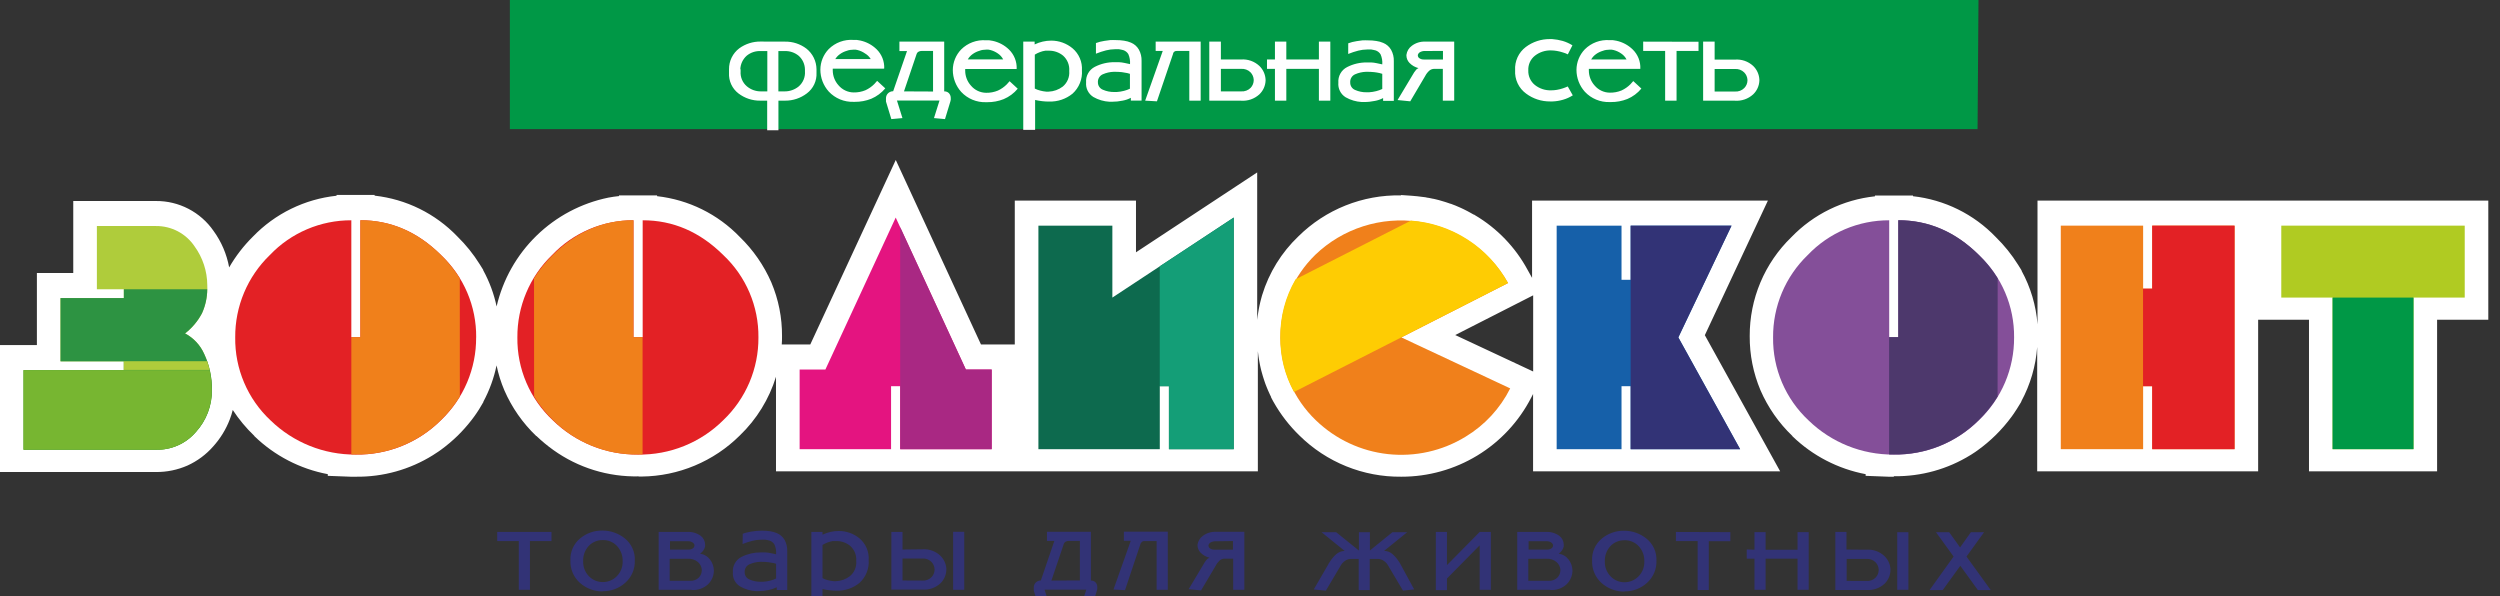 <!-- <svg width="217" height="74" viewBox="0 0 217 74" fill="none" xmlns="http://www.w3.org/2000/svg">-->
<svg width="218" height="52" viewBox="0 0 218 52" fill="none" xmlns="http://www.w3.org/2000/svg">
<rect x="0" y="0" width="218" height="52" fill="#333333" stroke="none"/>
<path fill-rule="evenodd" clip-rule="evenodd" d="M44.461 0H172.524L172.443 11.259H44.461V0Z" fill="#009846"/>
<path fill-rule="evenodd" clip-rule="evenodd" d="M67.4 3.63H68.461C69.129 3.62 69.781 3.833 70.314 4.235C70.587 4.45 70.809 4.724 70.962 5.036C71.115 5.349 71.196 5.691 71.199 6.039C71.197 6.059 71.197 6.08 71.199 6.1C71.201 6.121 71.201 6.141 71.199 6.162V6.349C71.217 6.695 71.149 7.039 71.002 7.353C70.855 7.666 70.633 7.938 70.356 8.145C69.812 8.56 69.145 8.783 68.461 8.777H67.879V11.362H66.898V8.777H66.305C65.613 8.789 64.939 8.566 64.39 8.145C64.119 7.936 63.903 7.665 63.76 7.354C63.617 7.043 63.552 6.702 63.57 6.361V6.28C63.567 6.251 63.567 6.221 63.57 6.192V6.039C63.566 5.686 63.645 5.336 63.8 5.019C63.956 4.701 64.184 4.425 64.466 4.212C65.007 3.821 65.66 3.614 66.328 3.623L67.4 3.63ZM64.581 6.039V6.127C64.577 6.144 64.577 6.161 64.581 6.177V6.227C64.563 6.472 64.603 6.717 64.699 6.944C64.794 7.17 64.941 7.37 65.129 7.529C65.468 7.814 65.896 7.97 66.339 7.969H66.91V4.454H66.328C65.882 4.433 65.444 4.58 65.102 4.867C64.938 5.016 64.805 5.197 64.71 5.398C64.617 5.599 64.564 5.817 64.555 6.039H64.581ZM68.434 4.454H67.875V7.969H68.434C68.876 7.969 69.305 7.817 69.648 7.536C69.835 7.374 69.982 7.17 70.077 6.941C70.171 6.711 70.211 6.463 70.192 6.215V6.039C70.186 5.817 70.134 5.598 70.041 5.397C69.947 5.195 69.814 5.015 69.648 4.867C69.307 4.585 68.875 4.438 68.434 4.454ZM77.062 5.985H72.616V6.062C72.613 6.075 72.613 6.088 72.616 6.1V6.142C72.619 6.621 72.797 7.081 73.117 7.437C73.28 7.63 73.483 7.786 73.712 7.894C73.94 8.002 74.189 8.059 74.442 8.061C74.796 8.068 75.146 8.001 75.472 7.866C75.757 7.733 76.016 7.552 76.238 7.33C76.275 7.282 76.314 7.237 76.357 7.196L76.487 7.05L77.196 7.705C76.867 8.1 76.448 8.412 75.974 8.612C75.516 8.795 75.027 8.886 74.534 8.881H74.423C74.022 8.893 73.622 8.82 73.251 8.666C72.88 8.512 72.546 8.281 72.271 7.988C71.798 7.463 71.536 6.781 71.536 6.074C71.539 5.405 71.8 4.763 72.263 4.281C72.545 4.001 72.883 3.784 73.256 3.646C73.629 3.508 74.027 3.452 74.423 3.481C74.517 3.475 74.612 3.475 74.707 3.481C74.807 3.492 74.907 3.509 75.005 3.531C75.547 3.644 76.045 3.91 76.441 4.297C76.662 4.514 76.835 4.775 76.95 5.063C77.064 5.351 77.116 5.66 77.104 5.97L77.062 5.985ZM72.834 5.151H75.928C75.809 4.951 75.642 4.785 75.442 4.668C75.24 4.526 75.014 4.422 74.775 4.362L74.611 4.331H74.446H74.423C74.327 4.331 74.231 4.339 74.136 4.354C74.035 4.367 73.936 4.393 73.841 4.431C73.63 4.491 73.43 4.587 73.251 4.714C73.069 4.839 72.919 5.004 72.811 5.197L72.834 5.151ZM79.091 4.454H78.429V3.63H82.335V7.969C82.413 7.964 82.491 7.976 82.564 8.005C82.637 8.033 82.702 8.077 82.756 8.134C82.859 8.254 82.912 8.409 82.906 8.567C82.909 8.611 82.909 8.656 82.906 8.701C82.898 8.752 82.886 8.804 82.871 8.854L82.404 10.386L81.443 10.297L81.925 8.766H78.214L78.693 10.297L77.724 10.386L77.257 8.854V8.808C77.261 8.797 77.261 8.784 77.257 8.773C77.259 8.743 77.259 8.712 77.257 8.681C77.255 8.653 77.255 8.625 77.257 8.597C77.253 8.513 77.266 8.428 77.296 8.349C77.327 8.27 77.373 8.198 77.433 8.138C77.555 8.021 77.716 7.955 77.885 7.954L79.091 4.454ZM81.362 7.981V4.442H80.367C80.267 4.438 80.168 4.464 80.083 4.515C80.013 4.554 79.959 4.618 79.934 4.695L78.827 7.969L81.362 7.981ZM88.638 6.016H84.165V6.093C84.163 6.105 84.163 6.118 84.165 6.131V6.173C84.168 6.651 84.347 7.112 84.667 7.467C84.83 7.661 85.033 7.817 85.261 7.925C85.49 8.032 85.739 8.089 85.992 8.092C86.345 8.099 86.696 8.032 87.022 7.896C87.307 7.764 87.566 7.582 87.788 7.36C87.826 7.314 87.865 7.268 87.907 7.226L88.037 7.081L88.746 7.736C88.417 8.132 87.998 8.443 87.524 8.643C87.066 8.826 86.577 8.917 86.084 8.911H85.973C85.571 8.924 85.172 8.851 84.801 8.697C84.43 8.543 84.096 8.312 83.821 8.019C83.347 7.493 83.085 6.811 83.085 6.104C83.089 5.436 83.349 4.794 83.813 4.312C84.095 4.032 84.433 3.815 84.806 3.677C85.179 3.539 85.577 3.482 85.973 3.512C86.067 3.506 86.162 3.506 86.256 3.512C86.357 3.523 86.457 3.539 86.555 3.561C87.097 3.675 87.595 3.94 87.991 4.327C88.212 4.545 88.385 4.806 88.499 5.094C88.614 5.382 88.666 5.691 88.654 6.001L88.638 6.016ZM84.384 5.181H87.478C87.37 4.972 87.211 4.794 87.015 4.664C86.813 4.522 86.587 4.419 86.348 4.358L86.184 4.327H86.019H85.996C85.9 4.328 85.804 4.335 85.709 4.35C85.607 4.363 85.508 4.388 85.414 4.427C85.203 4.487 85.003 4.583 84.824 4.71C84.643 4.836 84.493 5.001 84.384 5.193V5.181ZM90.262 8.72V11.324H89.228V3.63H90.22V3.875C90.669 3.658 91.161 3.544 91.66 3.542C92.341 3.539 93.001 3.776 93.525 4.212C93.801 4.446 94.019 4.74 94.161 5.073C94.304 5.405 94.366 5.766 94.344 6.127C94.372 6.507 94.312 6.889 94.17 7.242C94.028 7.596 93.807 7.913 93.525 8.168C92.949 8.637 92.222 8.881 91.48 8.854C91.288 8.854 91.097 8.854 90.882 8.823C90.665 8.798 90.449 8.761 90.235 8.712L90.262 8.72ZM90.235 4.787V7.724C90.386 7.8 90.546 7.86 90.71 7.9C90.881 7.946 91.055 7.977 91.231 7.992H91.434C91.883 7.976 92.317 7.82 92.675 7.548C92.871 7.384 93.024 7.175 93.122 6.939C93.22 6.703 93.26 6.447 93.237 6.192C93.258 5.943 93.22 5.692 93.127 5.459C93.034 5.227 92.888 5.019 92.701 4.852C92.357 4.57 91.925 4.417 91.48 4.419H91.319H91.162C90.999 4.441 90.84 4.483 90.687 4.542C90.529 4.599 90.377 4.674 90.235 4.764V4.787ZM95.566 3.753C95.682 3.708 95.801 3.671 95.922 3.642C96.041 3.611 96.163 3.588 96.305 3.565C96.447 3.542 96.638 3.512 96.807 3.496C96.975 3.481 97.136 3.496 97.297 3.496C97.539 3.494 97.781 3.512 98.021 3.55C98.228 3.579 98.43 3.636 98.622 3.718C98.913 3.839 99.156 4.053 99.311 4.327C99.475 4.626 99.555 4.963 99.545 5.304V8.773H98.61V8.528C98.391 8.646 98.154 8.728 97.909 8.773C97.596 8.84 97.276 8.874 96.956 8.873H96.749C96.255 8.846 95.774 8.705 95.344 8.459C95.13 8.327 94.958 8.138 94.845 7.914C94.733 7.689 94.686 7.438 94.708 7.188C94.686 6.91 94.748 6.633 94.884 6.39C95.02 6.147 95.226 5.95 95.474 5.825C96.005 5.554 96.594 5.416 97.19 5.423H97.377H97.569C97.733 5.423 97.902 5.461 98.07 5.491C98.239 5.522 98.392 5.553 98.538 5.591C98.561 5.291 98.51 4.989 98.388 4.714C98.286 4.55 98.128 4.428 97.944 4.369L97.76 4.327C97.701 4.312 97.641 4.301 97.58 4.293H97.396H97.213C96.954 4.296 96.697 4.329 96.447 4.392C96.147 4.469 95.852 4.566 95.566 4.683V3.753ZM95.738 7.169C95.734 7.309 95.773 7.447 95.851 7.565C95.928 7.682 96.04 7.772 96.171 7.824C96.483 7.962 96.822 8.029 97.163 8.023H97.27H97.377C97.591 8.01 97.802 7.977 98.009 7.923C98.189 7.878 98.363 7.816 98.53 7.736V6.437L98.434 6.411L98.3 6.372C98.145 6.337 97.987 6.31 97.829 6.292C97.633 6.272 97.436 6.261 97.239 6.261H97.113C96.787 6.272 96.466 6.345 96.167 6.476C96.03 6.535 95.914 6.636 95.838 6.765C95.761 6.893 95.726 7.043 95.738 7.192V7.169ZM100.885 8.835L99.859 8.777L101.391 4.442H100.774V3.63H104.699V8.777H103.707V4.442H102.631C102.553 4.435 102.475 4.454 102.409 4.496C102.365 4.534 102.328 4.579 102.298 4.63C102.297 4.637 102.297 4.645 102.298 4.653C102.296 4.66 102.296 4.668 102.298 4.676L100.885 8.835ZM106.461 5.185H108.23C108.518 5.165 108.807 5.205 109.079 5.301C109.351 5.397 109.6 5.548 109.812 5.744C110.147 6.063 110.343 6.5 110.359 6.962V7.031C110.341 7.488 110.144 7.92 109.812 8.233C109.597 8.427 109.346 8.576 109.073 8.67C108.8 8.764 108.511 8.802 108.222 8.781H105.45V3.63H106.461V5.185ZM108.23 6.005H106.461V7.969H108.23C108.381 7.98 108.533 7.959 108.675 7.906C108.817 7.853 108.946 7.77 109.053 7.663C109.225 7.482 109.323 7.242 109.325 6.993V6.958C109.314 6.713 109.213 6.48 109.042 6.303C108.936 6.198 108.808 6.118 108.668 6.066C108.528 6.015 108.379 5.994 108.23 6.005ZM111.175 5.185V3.63H112.167V5.185H115.008V3.63H116.004V8.777H115.008V6.005H112.167V8.777H111.175V6.005H110.482V5.185H111.175ZM117.566 3.776C117.681 3.731 117.799 3.694 117.919 3.665C118.041 3.634 118.164 3.611 118.302 3.588C118.44 3.565 118.635 3.535 118.803 3.519C118.972 3.504 119.133 3.519 119.293 3.519C119.536 3.517 119.778 3.535 120.017 3.573C120.224 3.602 120.426 3.659 120.618 3.741C120.91 3.862 121.153 4.076 121.308 4.35C121.471 4.649 121.552 4.986 121.541 5.327V8.796H120.607V8.551C120.387 8.669 120.151 8.751 119.906 8.796C119.593 8.863 119.273 8.897 118.953 8.896H118.746C118.252 8.869 117.77 8.728 117.34 8.482C117.127 8.35 116.954 8.161 116.842 7.937C116.73 7.712 116.682 7.461 116.705 7.211C116.683 6.933 116.744 6.656 116.881 6.413C117.017 6.17 117.222 5.973 117.471 5.848C118.002 5.577 118.59 5.439 119.186 5.445H119.374H119.565C119.73 5.445 119.899 5.484 120.067 5.514C120.236 5.545 120.389 5.576 120.534 5.614C120.558 5.314 120.507 5.012 120.385 4.737C120.283 4.573 120.125 4.451 119.941 4.392L119.757 4.35C119.698 4.335 119.638 4.324 119.577 4.316H119.393H119.209C118.951 4.319 118.694 4.352 118.443 4.415C118.143 4.492 117.849 4.589 117.563 4.706L117.566 3.776ZM117.739 7.192C117.735 7.332 117.774 7.47 117.851 7.588C117.929 7.705 118.041 7.795 118.171 7.847C118.483 7.985 118.822 8.053 119.163 8.046H119.274H119.382C119.595 8.033 119.806 7.999 120.013 7.946C120.193 7.901 120.367 7.839 120.534 7.759V6.437L120.439 6.411L120.304 6.372C120.149 6.337 119.992 6.31 119.833 6.292C119.638 6.272 119.441 6.261 119.244 6.261H119.117C118.791 6.272 118.47 6.344 118.171 6.476C118.033 6.535 117.917 6.635 117.84 6.764C117.762 6.892 117.727 7.042 117.739 7.192ZM123.694 5.939C123.393 5.865 123.119 5.707 122.905 5.484C122.74 5.314 122.646 5.088 122.64 4.852V4.787C122.66 4.628 122.712 4.476 122.794 4.338C122.876 4.201 122.985 4.083 123.115 3.99C123.452 3.737 123.866 3.609 124.287 3.63H126.807V8.777H125.815V6.005H125.049C124.894 6.007 124.744 6.066 124.628 6.169C124.482 6.302 124.361 6.46 124.272 6.636L122.974 8.835L121.867 8.724L123.311 6.315C123.368 6.229 123.43 6.147 123.498 6.07C123.542 6.023 123.596 5.986 123.655 5.962L123.678 5.943H123.694V5.939ZM124.272 4.446C124.116 4.438 123.961 4.474 123.824 4.549C123.778 4.575 123.737 4.609 123.705 4.65C123.673 4.692 123.649 4.74 123.636 4.791C123.634 4.795 123.633 4.799 123.633 4.804C123.633 4.809 123.634 4.813 123.636 4.817V4.844C123.638 4.892 123.652 4.939 123.677 4.981C123.702 5.022 123.736 5.057 123.778 5.082C123.898 5.161 124.04 5.199 124.184 5.189H125.827V4.442L124.272 4.446ZM136.714 7.548L137.147 8.314C136.883 8.482 136.597 8.611 136.297 8.697C135.998 8.785 135.689 8.835 135.377 8.846H135.174C134.42 8.854 133.685 8.615 133.08 8.164C132.761 7.933 132.506 7.625 132.338 7.269C132.17 6.913 132.095 6.52 132.119 6.127C132.094 5.738 132.167 5.35 132.329 4.995C132.491 4.641 132.739 4.333 133.049 4.098C133.653 3.645 134.389 3.402 135.144 3.408H135.347C135.658 3.431 135.966 3.485 136.266 3.569C136.565 3.658 136.851 3.787 137.116 3.952L136.714 4.741C136.646 4.704 136.576 4.671 136.503 4.645L136.293 4.576C136.118 4.517 135.939 4.472 135.757 4.442C135.59 4.412 135.421 4.397 135.251 4.396C134.743 4.381 134.246 4.544 133.846 4.856C133.655 5.007 133.504 5.201 133.403 5.422C133.303 5.643 133.256 5.885 133.267 6.127C133.256 6.372 133.302 6.616 133.403 6.84C133.503 7.063 133.655 7.26 133.846 7.414C134.245 7.729 134.743 7.893 135.251 7.877C135.42 7.878 135.59 7.864 135.757 7.835C135.938 7.804 136.117 7.759 136.293 7.701C136.362 7.678 136.431 7.655 136.503 7.624L136.714 7.536V7.548ZM143.025 6.005H138.548V6.081C138.546 6.094 138.546 6.107 138.548 6.119V6.162C138.551 6.64 138.73 7.101 139.05 7.456C139.213 7.649 139.415 7.805 139.644 7.913C139.873 8.021 140.122 8.078 140.375 8.08C140.728 8.087 141.079 8.021 141.405 7.885C141.69 7.752 141.949 7.571 142.171 7.349C142.209 7.303 142.248 7.257 142.29 7.215L142.42 7.069L143.128 7.724C142.8 8.12 142.381 8.432 141.907 8.632C141.45 8.814 140.962 8.905 140.471 8.9H140.356C139.954 8.912 139.555 8.839 139.184 8.685C138.813 8.531 138.478 8.3 138.204 8.007C137.73 7.482 137.468 6.8 137.468 6.093C137.472 5.424 137.732 4.782 138.196 4.3C138.478 4.02 138.816 3.803 139.189 3.665C139.561 3.527 139.959 3.471 140.356 3.5C140.45 3.495 140.545 3.495 140.639 3.5C140.74 3.511 140.839 3.528 140.938 3.55C141.48 3.663 141.978 3.929 142.374 4.316C142.596 4.532 142.769 4.794 142.884 5.082C142.998 5.37 143.05 5.679 143.036 5.989L143.025 6.005ZM138.744 5.185H141.834C141.726 4.976 141.567 4.798 141.371 4.668C141.169 4.526 140.943 4.422 140.704 4.362L140.54 4.331H140.375H140.352C140.256 4.331 140.16 4.339 140.065 4.354C139.964 4.367 139.865 4.393 139.77 4.431C139.559 4.491 139.359 4.587 139.18 4.714C138.999 4.839 138.85 5.004 138.744 5.197V5.185ZM148.111 3.642V4.442H146.196V8.777H145.2V4.442H143.285V3.63L148.111 3.642ZM149.516 5.197H151.285C151.573 5.174 151.862 5.211 152.135 5.305C152.408 5.399 152.658 5.549 152.871 5.744C153.206 6.063 153.402 6.5 153.418 6.962V7.031C153.4 7.488 153.203 7.92 152.871 8.233C152.657 8.427 152.407 8.576 152.134 8.67C151.862 8.764 151.573 8.802 151.285 8.781H148.513V3.63H149.516V5.197ZM151.285 6.016H149.516V7.981H151.285C151.436 7.992 151.587 7.971 151.729 7.918C151.87 7.865 151.999 7.782 152.105 7.674C152.279 7.495 152.378 7.255 152.38 7.004V6.97C152.369 6.723 152.267 6.49 152.093 6.315C151.988 6.21 151.861 6.129 151.722 6.078C151.582 6.026 151.433 6.005 151.285 6.016Z" fill="white"/>
<path fill-rule="evenodd" clip-rule="evenodd" d="M48.091 46.387V47.179H46.21V51.43H45.238V47.179H43.357V46.387H48.091ZM52.56 51.572C51.83 51.578 51.124 51.315 50.576 50.833C50.299 50.587 50.081 50.283 49.936 49.943C49.792 49.602 49.725 49.234 49.741 48.864C49.723 48.501 49.79 48.139 49.937 47.806C50.084 47.474 50.307 47.18 50.587 46.95C51.125 46.502 51.803 46.26 52.502 46.264H52.548C53.255 46.266 53.94 46.509 54.49 46.953C54.774 47.183 55 47.475 55.15 47.808C55.301 48.141 55.371 48.504 55.355 48.868C55.369 49.233 55.302 49.597 55.159 49.934C55.016 50.27 54.801 50.57 54.528 50.814C53.99 51.302 53.286 51.567 52.56 51.553V51.572ZM52.56 50.756C52.787 50.758 53.012 50.715 53.222 50.628C53.432 50.541 53.622 50.413 53.781 50.251C53.952 50.079 54.086 49.875 54.174 49.649C54.263 49.424 54.303 49.183 54.294 48.941C54.313 48.453 54.138 47.977 53.808 47.616C53.65 47.445 53.456 47.31 53.241 47.22C53.025 47.13 52.793 47.087 52.56 47.095C52.329 47.09 52.1 47.134 51.887 47.224C51.675 47.313 51.484 47.447 51.327 47.616C51.001 47.978 50.831 48.454 50.852 48.941C50.842 49.182 50.883 49.423 50.969 49.648C51.056 49.873 51.188 50.078 51.357 50.251C51.515 50.413 51.704 50.541 51.912 50.628C52.121 50.715 52.345 50.758 52.571 50.756H52.56ZM60.318 51.43H57.435V46.387H59.889C60.321 46.354 60.751 46.473 61.103 46.724C61.221 46.814 61.317 46.93 61.383 47.063C61.449 47.195 61.485 47.341 61.486 47.49C61.488 47.516 61.488 47.543 61.486 47.57C61.485 47.594 61.485 47.619 61.486 47.643C61.462 47.765 61.412 47.881 61.341 47.984C61.263 48.1 61.164 48.201 61.05 48.282C61.222 48.307 61.387 48.365 61.536 48.454C61.686 48.542 61.816 48.66 61.919 48.799C62.115 49.059 62.23 49.371 62.248 49.696V49.837C62.224 50.254 62.047 50.646 61.751 50.94C61.559 51.12 61.332 51.258 61.084 51.345C60.836 51.432 60.573 51.466 60.311 51.446L60.318 51.43ZM58.396 48.73V50.645H60.173C60.313 50.656 60.454 50.636 60.587 50.587C60.719 50.538 60.839 50.461 60.939 50.362C61.103 50.193 61.195 49.966 61.195 49.73V49.646C61.166 49.4 61.047 49.174 60.862 49.01C60.612 48.802 60.291 48.699 59.966 48.723L58.396 48.73ZM60.008 47.926C60.154 47.936 60.3 47.897 60.422 47.815C60.461 47.788 60.493 47.753 60.516 47.712C60.539 47.671 60.553 47.625 60.556 47.578V47.539C60.559 47.527 60.559 47.514 60.556 47.501C60.522 47.415 60.462 47.343 60.383 47.294C60.268 47.225 60.135 47.19 60.001 47.195H58.423V47.926H60.008ZM64.768 46.544C64.882 46.499 64.998 46.464 65.117 46.437C65.235 46.406 65.354 46.383 65.473 46.36C65.592 46.337 65.802 46.31 65.967 46.295C66.132 46.279 66.288 46.272 66.445 46.272C66.684 46.272 66.922 46.29 67.158 46.325C67.359 46.356 67.556 46.411 67.744 46.49C68.029 46.609 68.268 46.819 68.422 47.088C68.579 47.382 68.657 47.712 68.647 48.045V51.446H67.732V51.208C67.515 51.319 67.283 51.399 67.043 51.446C66.737 51.513 66.425 51.546 66.112 51.545H65.909C65.425 51.519 64.954 51.379 64.535 51.135C64.324 51.007 64.154 50.823 64.043 50.603C63.932 50.383 63.885 50.136 63.907 49.891C63.887 49.617 63.95 49.344 64.086 49.106C64.222 48.868 64.427 48.676 64.672 48.554C65.195 48.294 65.773 48.163 66.358 48.171H66.541H66.725C66.89 48.171 67.054 48.206 67.219 48.236C67.384 48.267 67.533 48.298 67.675 48.332C67.699 48.039 67.649 47.744 67.529 47.474C67.43 47.314 67.276 47.194 67.097 47.137L66.917 47.095C66.857 47.08 66.797 47.069 66.737 47.061H66.557H66.38C66.122 47.061 65.865 47.094 65.615 47.157C65.321 47.231 65.033 47.325 64.753 47.44L64.768 46.544ZM64.937 49.891C64.932 50.029 64.97 50.165 65.046 50.281C65.122 50.396 65.233 50.485 65.362 50.534C65.668 50.669 66 50.736 66.335 50.729H66.442H66.545C66.756 50.717 66.965 50.683 67.169 50.63C67.344 50.588 67.514 50.526 67.675 50.446V49.163L67.583 49.136L67.453 49.098C67.326 49.071 67.173 49.044 66.989 49.022C66.797 49.001 66.604 48.991 66.411 48.991H66.288C65.969 49.002 65.655 49.074 65.362 49.202C65.226 49.259 65.112 49.358 65.036 49.483C64.96 49.609 64.925 49.756 64.937 49.902V49.891ZM71.723 51.392V53.946H70.75V46.387H71.723V46.628C71.943 46.519 72.176 46.437 72.416 46.383C72.651 46.33 72.891 46.303 73.132 46.303C73.792 46.297 74.433 46.524 74.943 46.942C75.216 47.172 75.431 47.463 75.571 47.792C75.711 48.121 75.771 48.477 75.747 48.834C75.774 49.206 75.715 49.58 75.576 49.926C75.437 50.273 75.22 50.583 74.943 50.833C74.379 51.292 73.667 51.531 72.94 51.507C72.745 51.506 72.549 51.495 72.355 51.472C72.142 51.451 71.931 51.415 71.723 51.365V51.392ZM71.723 47.536V50.415C71.87 50.492 72.025 50.551 72.186 50.592C72.353 50.634 72.523 50.664 72.695 50.68H72.898C73.337 50.664 73.76 50.511 74.108 50.243C74.302 50.084 74.454 49.881 74.551 49.65C74.648 49.419 74.686 49.167 74.664 48.918C74.683 48.673 74.646 48.427 74.555 48.198C74.464 47.97 74.322 47.765 74.139 47.601C73.801 47.325 73.377 47.176 72.94 47.179H72.783H72.63C72.471 47.204 72.314 47.245 72.163 47.302C72.01 47.36 71.863 47.432 71.723 47.517V47.536ZM80.431 47.899C80.708 47.879 80.987 47.915 81.251 48.005C81.514 48.095 81.756 48.238 81.963 48.424C82.288 48.722 82.488 49.133 82.522 49.573V49.661C82.52 49.886 82.473 50.109 82.384 50.316C82.295 50.523 82.166 50.71 82.005 50.867C81.794 51.061 81.545 51.21 81.275 51.303C81.004 51.397 80.716 51.434 80.431 51.411H77.727V46.387H78.7V47.919L80.431 47.899ZM80.431 50.626C80.578 50.638 80.726 50.617 80.864 50.565C81.002 50.514 81.128 50.432 81.231 50.327C81.4 50.149 81.494 49.914 81.496 49.669V49.638C81.485 49.397 81.387 49.169 81.22 48.995C81.117 48.892 80.993 48.813 80.857 48.763C80.721 48.712 80.576 48.692 80.431 48.704H78.7V50.618L80.431 50.626ZM83.112 46.375H84.084V51.43H83.112V46.375ZM91.939 47.168H91.296V46.375H95.125V50.626C95.202 50.622 95.278 50.634 95.349 50.662C95.421 50.689 95.485 50.732 95.539 50.787C95.638 50.906 95.69 51.057 95.684 51.212C95.688 51.255 95.688 51.299 95.684 51.342C95.677 51.394 95.665 51.445 95.65 51.495L95.19 52.996L94.252 52.908L94.723 51.419H91.085L91.556 52.908L90.606 52.996L90.147 51.507V51.453C90.151 51.442 90.151 51.43 90.147 51.419C90.149 51.388 90.149 51.357 90.147 51.327C90.147 51.292 90.147 51.266 90.147 51.246C90.142 51.163 90.156 51.079 90.186 51.001C90.216 50.923 90.263 50.853 90.323 50.794C90.442 50.681 90.599 50.617 90.763 50.614L91.939 47.168ZM94.164 50.614V47.168H93.191C93.093 47.166 92.996 47.191 92.912 47.241C92.843 47.281 92.792 47.345 92.766 47.421L91.683 50.626L94.164 50.614ZM98.101 51.461L97.094 51.407L98.602 47.157H98.001V46.364H101.831V51.43H100.858V47.179H99.809C99.731 47.17 99.653 47.191 99.59 47.237C99.547 47.273 99.51 47.317 99.483 47.367H99.464C99.464 47.367 99.464 47.367 99.464 47.39L98.101 51.461ZM105.446 48.627C105.154 48.552 104.889 48.397 104.68 48.179C104.521 48.011 104.43 47.79 104.423 47.559V47.493C104.445 47.341 104.498 47.195 104.577 47.064C104.657 46.932 104.762 46.818 104.887 46.728C105.217 46.479 105.623 46.355 106.036 46.375H108.506V51.43H107.533V48.715H106.767C106.614 48.716 106.467 48.773 106.353 48.876C106.212 49.006 106.095 49.16 106.009 49.332L104.733 51.484L103.65 51.377L105.059 49.018C105.113 48.933 105.175 48.854 105.243 48.78C105.284 48.733 105.335 48.695 105.392 48.669H105.415H105.438L105.446 48.627ZM106.009 47.199C105.854 47.191 105.7 47.227 105.564 47.302C105.52 47.327 105.481 47.36 105.449 47.4C105.417 47.44 105.394 47.486 105.381 47.536C105.378 47.544 105.378 47.554 105.381 47.562V47.593C105.384 47.64 105.399 47.686 105.424 47.727C105.448 47.767 105.482 47.802 105.522 47.827C105.636 47.9 105.77 47.936 105.905 47.93H107.514V47.179L106.009 47.199ZM119.455 46.406V48.003L121.423 46.406H122.71L120.695 48.037C120.981 48.039 121.255 48.15 121.461 48.347C121.671 48.541 121.854 48.763 122.005 49.006C122.029 49.035 122.049 49.065 122.066 49.098C122.085 49.129 122.101 49.159 122.116 49.19L123.315 51.396L122.342 51.503L121.032 49.297C120.948 49.143 120.827 49.012 120.68 48.914C120.54 48.814 120.376 48.754 120.205 48.738H119.439V51.453H118.478V48.738H117.8C117.622 48.739 117.449 48.793 117.302 48.895C117.145 48.999 117.014 49.138 116.919 49.301L115.614 51.507L114.56 51.4L115.836 49.194C115.836 49.163 115.866 49.133 115.885 49.102C115.903 49.069 115.923 49.038 115.947 49.01C116.097 48.767 116.28 48.545 116.491 48.351C116.699 48.157 116.972 48.046 117.256 48.041L115.242 46.41H116.517L118.497 48.007V46.41L119.455 46.406ZM129.028 47.555L126.175 50.446V51.457H125.203V46.387H126.175V49.278L129.028 46.387H130.001V51.43H129.028V47.555ZM135.186 51.43H132.303V46.387H134.761C135.193 46.355 135.622 46.474 135.975 46.724C136.093 46.814 136.188 46.93 136.255 47.063C136.321 47.195 136.356 47.341 136.358 47.49C136.36 47.516 136.36 47.543 136.358 47.57C136.356 47.594 136.356 47.619 136.358 47.643C136.332 47.765 136.282 47.88 136.213 47.984C136.134 48.099 136.035 48.201 135.921 48.282C136.093 48.307 136.258 48.365 136.406 48.454C136.555 48.542 136.684 48.66 136.787 48.799C136.985 49.058 137.1 49.37 137.116 49.696V49.837C137.093 50.254 136.916 50.647 136.618 50.94C136.428 51.12 136.201 51.258 135.954 51.345C135.707 51.432 135.444 51.466 135.182 51.446L135.186 51.43ZM133.268 48.73V50.645H135.045C135.185 50.656 135.326 50.636 135.458 50.587C135.59 50.538 135.711 50.461 135.81 50.362C135.973 50.191 136.065 49.965 136.067 49.73V49.646C136.038 49.399 135.918 49.172 135.73 49.01C135.48 48.801 135.159 48.698 134.834 48.723L133.268 48.73ZM134.876 47.926C135.023 47.938 135.168 47.898 135.29 47.815C135.329 47.789 135.362 47.754 135.385 47.712C135.408 47.671 135.421 47.625 135.424 47.578V47.539C135.427 47.527 135.427 47.514 135.424 47.501C135.39 47.415 135.33 47.343 135.251 47.294C135.136 47.224 135.003 47.19 134.868 47.195H133.294V47.926H134.876ZM141.65 51.587C140.921 51.594 140.214 51.331 139.667 50.848C139.39 50.603 139.171 50.299 139.027 49.958C138.882 49.618 138.816 49.249 138.832 48.88C138.813 48.517 138.88 48.154 139.027 47.822C139.174 47.489 139.397 47.196 139.678 46.965C140.216 46.518 140.894 46.275 141.593 46.279H141.635C142.342 46.281 143.027 46.524 143.577 46.969C143.861 47.198 144.087 47.491 144.237 47.823C144.388 48.156 144.458 48.519 144.442 48.884C144.456 49.249 144.389 49.612 144.246 49.949C144.103 50.285 143.888 50.586 143.615 50.829C143.077 51.318 142.373 51.582 141.647 51.568L141.65 51.587ZM141.65 50.772C141.878 50.774 142.103 50.73 142.313 50.643C142.523 50.556 142.713 50.428 142.872 50.266C143.043 50.095 143.177 49.89 143.265 49.665C143.353 49.439 143.394 49.198 143.385 48.956C143.403 48.468 143.229 47.992 142.899 47.631C142.74 47.46 142.547 47.325 142.331 47.235C142.116 47.145 141.884 47.103 141.65 47.111C141.42 47.106 141.191 47.15 140.978 47.24C140.766 47.329 140.575 47.463 140.417 47.631C140.092 47.994 139.921 48.47 139.942 48.956C139.933 49.198 139.973 49.439 140.061 49.664C140.149 49.889 140.282 50.094 140.452 50.266C140.608 50.428 140.797 50.557 141.005 50.644C141.213 50.731 141.436 50.774 141.662 50.772H141.65ZM150.887 46.402V47.195H149.007V51.446H148.034V47.179H146.139V46.387L150.887 46.402ZM152.99 47.934V46.402H153.962V47.934H156.746V46.402H157.719V51.43H156.746V48.715H153.962V51.43H152.99V48.715H152.316V47.911L152.99 47.934ZM162.759 47.934C163.036 47.913 163.315 47.949 163.578 48.039C163.842 48.13 164.084 48.272 164.291 48.459C164.616 48.756 164.816 49.167 164.85 49.607V49.696C164.847 49.921 164.801 50.143 164.712 50.35C164.623 50.557 164.494 50.745 164.333 50.902C164.122 51.096 163.873 51.244 163.602 51.338C163.332 51.431 163.044 51.468 162.759 51.446H160.04V46.387H161.012V47.919L162.759 47.934ZM162.759 50.66C162.906 50.672 163.054 50.651 163.192 50.6C163.33 50.548 163.456 50.467 163.559 50.362C163.727 50.184 163.822 49.948 163.823 49.703V49.672C163.813 49.432 163.715 49.203 163.548 49.029C163.445 48.926 163.321 48.847 163.185 48.797C163.049 48.747 162.903 48.727 162.759 48.738H161.028V50.653L162.759 50.66ZM165.439 46.41H166.412V51.43H165.439V46.41ZM172.47 51.453L170.939 49.336L169.407 51.453H168.258L170.353 48.531L168.821 46.41H169.97L170.919 47.735L171.861 46.41H173.01L171.479 48.531L173.592 51.453H172.47Z" fill="#323376"/>
<path d="M165.121 41.569C164.965 41.569 164.812 41.569 164.661 41.569L162.685 41.493V41.347C160.277 40.891 158.055 39.74 156.294 38.035V38.016C155.113 36.887 154.169 35.534 153.517 34.037C152.885 32.541 152.564 30.931 152.575 29.307C152.568 27.7 152.885 26.108 153.508 24.627C154.132 23.145 155.048 21.805 156.202 20.687C158.138 18.677 160.721 17.413 163.497 17.118V17.049H166.813V17.11C169.563 17.415 172.118 18.675 174.032 20.672C174.773 21.395 175.425 22.205 175.974 23.084L176.284 23.582V23.617C177.072 25.055 177.545 26.645 177.67 28.281V17.493H216.98V27.879H212.515V41.098H201.344V27.879H196.91V41.098H177.643V30.253C177.521 31.915 177.048 33.532 176.257 34.998V35.032L175.931 35.561L175.893 35.626L175.713 35.898L175.606 36.062L175.418 36.327C174.991 36.909 174.517 37.456 174.001 37.962C173.524 38.43 173.012 38.862 172.47 39.252L172.225 39.425L172.094 39.509L171.933 39.616L171.845 39.67C169.841 40.912 167.524 41.556 165.167 41.527L165.121 41.569ZM165.04 37.41H165.174C166.8 37.443 168.4 36.992 169.77 36.116L169.881 36.043L169.938 36.005L170.026 35.944C170.842 35.377 171.558 34.678 172.144 33.876L172.332 33.604L172.405 33.493L172.5 33.34C173.249 32.105 173.639 30.686 173.626 29.242C173.649 27.81 173.261 26.401 172.508 25.183L172.401 25.014C172.047 24.478 171.636 23.981 171.175 23.532C170.207 22.521 168.993 21.778 167.652 21.376V31.295H162.67V21.407C161.3 21.798 160.06 22.546 159.074 23.575C158.301 24.316 157.688 25.209 157.273 26.197C156.858 27.185 156.65 28.247 156.661 29.319C156.647 30.395 156.858 31.462 157.281 32.452C157.705 33.441 158.331 34.331 159.12 35.063C160.646 36.553 162.679 37.411 164.811 37.464L165.04 37.41ZM205.507 36.943H208.448V23.762H212.913V21.61H201.042V23.762H205.518L205.507 36.943ZM189.775 36.943H192.839V21.606H189.775V27.102H184.82V21.61H181.756V36.985H184.82V31.494H189.729L189.775 36.943ZM55.7 41.539C53.034 41.599 50.42 40.793 48.252 39.241C47.732 38.87 47.239 38.461 46.778 38.019H46.758C45.578 36.891 44.634 35.538 43.982 34.041C43.682 33.339 43.454 32.609 43.3 31.861C43.071 32.965 42.684 34.031 42.151 35.025V35.059L41.769 35.703L41.734 35.756L41.558 36.024L41.382 36.277L41.24 36.468L41.098 36.656C40.733 37.124 40.338 37.568 39.915 37.985C39.454 38.434 38.961 38.85 38.441 39.23L38.245 39.367L38.123 39.448L37.893 39.597L37.755 39.689C35.736 40.949 33.398 41.601 31.019 41.569C30.863 41.569 30.71 41.569 30.559 41.569L28.584 41.493V41.347C26.167 40.892 23.938 39.736 22.173 38.023V38.004C21.463 37.327 20.834 36.57 20.296 35.748C20.228 36.03 20.141 36.306 20.036 36.576C19.704 37.44 19.216 38.236 18.596 38.923C17.976 39.633 17.21 40.203 16.352 40.593C15.486 40.974 14.549 41.167 13.602 41.16H0V30.088H3.217V23.804H6.388V17.528H13.602C14.587 17.521 15.559 17.755 16.433 18.208C17.308 18.662 18.058 19.322 18.619 20.132C19.307 21.078 19.773 22.167 19.982 23.318C20.549 22.336 21.244 21.434 22.05 20.637C23.988 18.626 26.572 17.362 29.349 17.068V16.999H32.666V17.061C35.415 17.365 37.97 18.626 39.884 20.622C40.626 21.346 41.277 22.156 41.826 23.035L42.136 23.532V23.567C42.678 24.556 43.072 25.619 43.304 26.722C43.85 24.374 45.058 22.231 46.786 20.549C48.514 18.867 50.688 17.716 53.05 17.233C53.353 17.175 53.663 17.129 53.977 17.099V17.038H57.297V17.106C60.044 17.414 62.596 18.672 64.512 20.664C65.678 21.793 66.612 23.14 67.261 24.628C67.887 26.11 68.204 27.705 68.192 29.315C68.192 29.556 68.192 29.797 68.169 30.035H70.658L78.111 13.951L85.54 30.035H88.489V17.493H99.058V22.001L109.627 15.035V28.247V28.044V27.898L109.666 27.576L109.712 27.278L109.765 26.964L109.819 26.684L109.865 26.481L109.907 26.301L109.957 26.102L109.98 26.018C109.999 25.949 110.014 25.884 110.033 25.822L110.06 25.73C110.655 23.779 111.745 22.014 113.223 20.607C114.398 19.446 115.794 18.532 117.328 17.919C118.861 17.306 120.502 17.006 122.154 17.038L122.184 17.007L123.126 17.072L123.532 17.11H123.555L124.076 17.175C124.206 17.175 124.344 17.214 124.482 17.241H124.505L124.693 17.275L124.98 17.336H125.007L125.202 17.382L125.493 17.455L125.57 17.478C125.711 17.516 125.857 17.558 125.995 17.604L126.117 17.643L126.355 17.723L126.466 17.765H126.5L126.718 17.849L126.91 17.922L127.239 18.064L127.404 18.137L127.607 18.232L127.86 18.359L127.986 18.424L128.246 18.566L128.354 18.627L128.511 18.715H128.541L128.618 18.765C130.556 19.91 132.145 21.562 133.213 23.544L133.596 24.229V17.493H154.161L148.662 29.227L155.229 41.098H133.684V34.358L133.52 34.676C132.45 36.756 130.827 38.5 128.83 39.716C126.833 40.932 124.538 41.574 122.2 41.569H122.18C120.54 41.585 118.913 41.277 117.392 40.661C115.871 40.046 114.487 39.137 113.319 37.985C112.427 37.123 111.665 36.136 111.056 35.055L111.01 34.975L110.837 34.646V34.611L110.772 34.481L110.726 34.385L110.646 34.205L110.577 34.056L110.474 33.807L110.432 33.703L110.351 33.497L110.271 33.267L110.183 32.999L110.118 32.792L110.026 32.467L109.976 32.287L109.926 32.076L109.872 31.831L109.819 31.544L109.792 31.39L109.742 31.088L109.708 30.808L109.685 30.625V30.502V30.341V41.098H67.667V32.853C67.067 34.8 65.981 36.562 64.512 37.973C62.236 40.236 59.166 41.521 55.957 41.554H55.666L55.7 41.539ZM30.889 37.453H31.019C32.645 37.485 34.244 37.035 35.614 36.158L35.649 36.135L35.779 36.051L35.951 35.928C36.664 35.424 37.296 34.816 37.828 34.125L37.931 33.995L38.046 33.834L38.104 33.753L38.161 33.669L38.257 33.524L38.307 33.447L38.356 33.359C39.095 32.13 39.479 30.721 39.467 29.288C39.489 27.856 39.102 26.447 38.349 25.229L38.238 25.053C37.884 24.519 37.474 24.025 37.016 23.578C36.048 22.567 34.834 21.824 33.493 21.422V31.341H28.564V21.407C27.195 21.798 25.954 22.546 24.968 23.575C24.195 24.316 23.582 25.209 23.167 26.197C22.752 27.184 22.544 28.247 22.556 29.319C22.54 30.395 22.751 31.463 23.174 32.452C23.598 33.442 24.225 34.331 25.014 35.063C26.54 36.553 28.573 37.411 30.705 37.464L30.889 37.453ZM49.63 35.044C49.952 35.349 50.295 35.632 50.657 35.89C52.103 36.935 53.851 37.481 55.635 37.445H55.846C58.016 37.434 60.094 36.567 61.628 35.032C62.408 34.294 63.029 33.403 63.45 32.415C63.872 31.427 64.086 30.362 64.079 29.288C64.091 28.218 63.879 27.158 63.456 26.175C63.033 25.192 62.41 24.309 61.624 23.582C60.656 22.571 59.442 21.828 58.101 21.426V31.329H53.18V21.403C51.811 21.796 50.57 22.545 49.584 23.575C48.81 24.315 48.196 25.207 47.781 26.196C47.366 27.184 47.158 28.247 47.172 29.319C47.155 30.395 47.365 31.463 47.789 32.453C48.212 33.443 48.84 34.332 49.63 35.063V35.044ZM116.183 35.063C117.566 36.39 119.349 37.222 121.254 37.43C123.158 37.638 125.079 37.209 126.715 36.212C127.429 35.779 128.074 35.242 128.629 34.619L117.489 29.411L128.426 23.839C127.879 23.264 127.257 22.765 126.577 22.357L126.512 22.322L126.401 22.257L126.309 22.203L126.201 22.146L126.006 22.047L125.88 21.981L125.765 21.928L125.623 21.866L125.489 21.809L125.374 21.759L125.236 21.706L125.171 21.683H125.133L125.037 21.648H124.98L124.834 21.599L124.501 21.503H124.474L124.31 21.461L124.195 21.434H124.176L123.973 21.388L123.835 21.361H123.812L123.555 21.319C123.435 21.299 123.317 21.283 123.199 21.273L122.962 21.25H122.912C122.69 21.25 122.456 21.227 122.226 21.227C121.106 21.197 119.991 21.394 118.949 21.806C117.907 22.219 116.96 22.839 116.164 23.628C115.188 24.542 114.469 25.696 114.077 26.975L114.058 27.044C114.058 27.077 114.047 27.116 114.024 27.159L113.989 27.297L113.943 27.481L113.901 27.683L113.874 27.841L113.844 28.024L113.813 28.239L113.79 28.427L113.771 28.649V28.706V28.875V29.526C113.771 29.587 113.771 29.648 113.771 29.706V29.939V30.035L113.79 30.261V30.345L113.817 30.548L113.847 30.743L113.886 30.95L113.92 31.107L113.974 31.329L114.031 31.544L114.077 31.693L114.131 31.865L114.173 31.976L114.23 32.141L114.28 32.264L114.341 32.409L114.418 32.581L114.476 32.696L114.521 32.796C114.552 32.861 114.587 32.926 114.621 32.991L114.652 33.049C115.065 33.775 115.581 34.438 116.183 35.017V35.063ZM4.117 37.047H13.602C13.966 37.061 14.328 36.991 14.659 36.843C14.992 36.695 15.285 36.473 15.517 36.193C16.097 35.569 16.415 34.746 16.406 33.895V33.711V33.658C16.406 33.524 16.406 33.393 16.375 33.275L16.31 32.815L16.249 32.516L16.218 32.379L16.122 32.072C16.075 31.941 16.02 31.814 15.958 31.689C15.814 31.342 15.572 31.045 15.261 30.835L12.86 29.729V34.205H4.117V37.047ZM144.25 36.985H148.248L144.036 29.365L147.731 21.61H144.25V26.332H139.337V21.61H137.805V36.985H139.337V31.494H144.25V36.985ZM103.986 36.985H105.518V22.659L103.182 24.191L94.941 29.64V21.599H92.605V36.985H99.073V31.494H103.986V36.985ZM80.558 36.985H84.414V34.152H82.905L78.122 23.743L73.289 34.152H71.784V36.985H75.644V31.494H80.558V36.985ZM126.895 29.215L133.692 32.394V25.753L126.895 29.215ZM7.341 29.311H12.434L14.824 27.354C15.207 27.064 15.525 26.698 15.758 26.278L15.827 26.129L15.881 25.979L15.931 25.784L15.961 25.619V25.52V25.344V25.309C15.961 25.282 15.961 25.252 15.961 25.221V25.095V24.995C15.961 24.922 15.961 24.842 15.961 24.758C15.979 23.979 15.754 23.213 15.318 22.567C15.139 22.279 14.888 22.042 14.59 21.88C14.292 21.718 13.957 21.635 13.618 21.641H10.504V23.031H12.856V27.921H7.334L7.341 29.311Z" fill="white"/>
<path fill-rule="evenodd" clip-rule="evenodd" d="M210.458 39.168V25.949H214.924V19.676H198.928V25.949H203.401V39.168H210.458Z" fill="#B0CB22"/>
<path d="M210.458 25.949H203.4V39.168H210.458V25.949Z" fill="#009846"/>
<path fill-rule="evenodd" clip-rule="evenodd" d="M187.677 33.677V39.168H194.854V19.676H187.677V25.171H186.881V19.676H179.7V39.168H186.881V33.677H187.677Z" fill="#F0801B"/>
<path fill-rule="evenodd" clip-rule="evenodd" d="M175.629 29.422C175.643 28.078 175.377 26.747 174.85 25.511C174.323 24.275 173.545 23.162 172.566 22.242C170.523 20.215 168.18 19.204 165.535 19.209V29.399H164.738V19.209C163.41 19.204 162.094 19.471 160.872 19.992C159.65 20.514 158.547 21.279 157.631 22.242C156.667 23.172 155.903 24.288 155.384 25.522C154.866 26.756 154.603 28.083 154.613 29.422C154.596 30.777 154.862 32.12 155.394 33.365C155.927 34.611 156.713 35.732 157.703 36.656C159.691 38.587 162.358 39.659 165.129 39.639C166.506 39.662 167.874 39.407 169.152 38.892C170.429 38.376 171.59 37.609 172.566 36.637C173.541 35.706 174.316 34.586 174.842 33.346C175.369 32.105 175.637 30.77 175.629 29.422Z" fill="#844F99"/>
<path fill-rule="evenodd" clip-rule="evenodd" d="M146.349 29.422L150.99 19.676H142.194V24.401H141.397V19.676H135.741V39.168H141.397V33.677H142.194V39.168H151.737L146.349 29.422Z" fill="#1660A9"/>
<path fill-rule="evenodd" clip-rule="evenodd" d="M146.348 29.422L150.99 19.676H142.193V39.168H151.737L146.348 29.422Z" fill="#323376"/>
<path fill-rule="evenodd" clip-rule="evenodd" d="M122.199 29.422L131.501 24.681C130.695 23.255 129.573 22.032 128.222 21.106C126.871 20.18 125.326 19.574 123.706 19.336C122.085 19.098 120.431 19.233 118.871 19.731C117.31 20.23 115.884 21.078 114.701 22.211C113.734 23.15 112.966 24.275 112.443 25.518C111.92 26.76 111.653 28.096 111.657 29.444C111.662 30.792 111.938 32.126 112.47 33.365C113.001 34.604 113.777 35.724 114.751 36.656C116.461 38.305 118.67 39.34 121.031 39.598C123.393 39.855 125.773 39.322 127.798 38.081C129.467 37.072 130.816 35.612 131.689 33.868L122.199 29.422Z" fill="#F0801B"/>
<path fill-rule="evenodd" clip-rule="evenodd" d="M131.501 24.681C130.66 23.137 129.443 21.829 127.963 20.877C126.484 19.926 124.789 19.361 123.034 19.236L112.971 24.356C112.075 25.892 111.616 27.644 111.642 29.422C111.622 31.085 112.034 32.725 112.836 34.182L131.501 24.681Z" fill="#FECC03"/>
<path fill-rule="evenodd" clip-rule="evenodd" d="M90.549 19.676H96.998V25.949L107.582 18.971V39.168H101.93V33.677H101.134V39.168H90.549V19.676Z" fill="#0D6A4E"/>
<path fill-rule="evenodd" clip-rule="evenodd" d="M71.975 32.221H69.728V39.168H77.701V33.677H78.501V39.168H86.474V32.221H84.222L78.106 18.971L71.975 32.221Z" fill="#E41480"/>
<path fill-rule="evenodd" clip-rule="evenodd" d="M78.498 33.677V39.168H86.475V32.221H84.223L78.498 19.818V32.221V33.677Z" fill="#A92883"/>
<path fill-rule="evenodd" clip-rule="evenodd" d="M66.135 29.422C66.149 28.078 65.883 26.747 65.356 25.511C64.829 24.275 64.051 23.162 63.072 22.242C61.029 20.215 58.685 19.204 56.041 19.209V29.399H55.24V19.209C53.912 19.204 52.597 19.471 51.375 19.992C50.154 20.514 49.052 21.279 48.136 22.242C47.173 23.172 46.408 24.287 45.889 25.522C45.369 26.756 45.106 28.083 45.115 29.422C45.098 30.777 45.364 32.12 45.897 33.366C46.43 34.612 47.218 35.733 48.209 36.656C50.194 38.588 52.861 39.66 55.631 39.639C57.009 39.661 58.377 39.407 59.655 38.891C60.933 38.376 62.095 37.609 63.072 36.637C64.048 35.707 64.823 34.587 65.35 33.346C65.877 32.106 66.144 30.77 66.135 29.422Z" fill="#E32125"/>
<path fill-rule="evenodd" clip-rule="evenodd" d="M41.523 29.422C41.536 28.078 41.271 26.747 40.744 25.511C40.216 24.275 39.439 23.162 38.46 22.242C36.417 20.215 34.074 19.204 31.429 19.209V29.399H30.636V19.209C29.307 19.204 27.991 19.471 26.769 19.992C25.547 20.514 24.444 21.279 23.528 22.242C22.565 23.172 21.801 24.288 21.282 25.522C20.763 26.756 20.501 28.083 20.511 29.422C20.492 30.776 20.756 32.118 21.287 33.364C21.817 34.61 22.601 35.731 23.59 36.656C25.578 38.588 28.247 39.66 31.019 39.639C32.396 39.662 33.764 39.407 35.042 38.892C36.319 38.376 37.48 37.609 38.456 36.637C39.431 35.706 40.206 34.586 40.732 33.346C41.259 32.105 41.527 30.77 41.519 29.422" fill="#E32125"/>
<path fill-rule="evenodd" clip-rule="evenodd" d="M40.095 24.268C39.63 23.526 39.079 22.844 38.452 22.234C36.409 20.212 34.066 19.201 31.421 19.201V29.399H30.636V39.632H31.019C32.397 39.654 33.765 39.4 35.042 38.883C36.32 38.367 37.48 37.599 38.456 36.625C39.085 36.013 39.636 35.327 40.099 34.581L40.095 24.268Z" fill="#F0801B"/>
<path fill-rule="evenodd" clip-rule="evenodd" d="M101.13 23.222L107.583 18.968V39.168H101.93V33.677H101.13V23.222Z" fill="#149E77"/>
<path fill-rule="evenodd" clip-rule="evenodd" d="M187.67 33.677V39.168H194.854V19.676H187.67V25.171H186.873V33.677H187.67Z" fill="#E32125"/>
<path fill-rule="evenodd" clip-rule="evenodd" d="M174.197 24.268C173.735 23.526 173.185 22.843 172.558 22.234C170.516 20.212 168.172 19.201 165.527 19.201V29.399H164.73V39.632H165.113C166.491 39.654 167.859 39.4 169.137 38.883C170.415 38.367 171.575 37.599 172.55 36.625C173.179 36.014 173.73 35.327 174.189 34.581L174.197 24.268Z" fill="#4D386C"/>
<path fill-rule="evenodd" clip-rule="evenodd" d="M46.566 24.268C47.028 23.526 47.578 22.843 48.205 22.234C50.248 20.212 52.592 19.201 55.236 19.201V29.399H56.033V39.632H55.65C54.272 39.654 52.904 39.4 51.626 38.883C50.349 38.367 49.188 37.599 48.213 36.625C47.584 36.014 47.034 35.327 46.574 34.581L46.566 24.268Z" fill="#F0801B"/>
<path fill-rule="evenodd" clip-rule="evenodd" d="M8.448 19.71H13.603C14.266 19.704 14.92 19.862 15.507 20.171C16.094 20.48 16.595 20.93 16.965 21.48C17.679 22.463 18.067 23.646 18.076 24.861C18.116 25.702 17.958 26.54 17.616 27.308C17.255 27.997 16.749 28.599 16.134 29.074C16.875 29.465 17.464 30.095 17.804 30.862C18.262 31.841 18.494 32.91 18.481 33.991C18.499 35.356 17.995 36.676 17.072 37.682C16.646 38.176 16.116 38.57 15.521 38.834C14.925 39.099 14.277 39.229 13.626 39.214H2.057V32.275H10.799V31.509H5.277V25.991H10.799V25.225H8.448V19.71Z" fill="#AFCC3B"/>
<path fill-rule="evenodd" clip-rule="evenodd" d="M18.068 25.213C18.069 25.936 17.915 26.65 17.616 27.308C17.255 27.997 16.749 28.599 16.134 29.074C16.875 29.465 17.464 30.095 17.804 30.862C18.262 31.841 18.494 32.91 18.481 33.991C18.499 35.356 17.995 36.676 17.072 37.682C16.646 38.176 16.116 38.57 15.521 38.834C14.925 39.099 14.277 39.229 13.626 39.214H2.057V32.275H10.799V31.509H5.277V25.991H10.799V25.225H18.076L18.068 25.213Z" fill="#2D9342"/>
<path fill-rule="evenodd" clip-rule="evenodd" d="M18.057 31.494C18.146 31.744 18.221 32 18.279 32.26H10.8V31.494H18.076H18.057Z" fill="#AFCC3B"/>
<path fill-rule="evenodd" clip-rule="evenodd" d="M18.278 32.275C18.395 32.84 18.458 33.414 18.466 33.991C18.483 35.356 17.98 36.676 17.057 37.682C16.631 38.176 16.101 38.57 15.505 38.834C14.909 39.099 14.262 39.229 13.61 39.214H2.057V32.275H18.278Z" fill="#77B631"/>
</svg>
